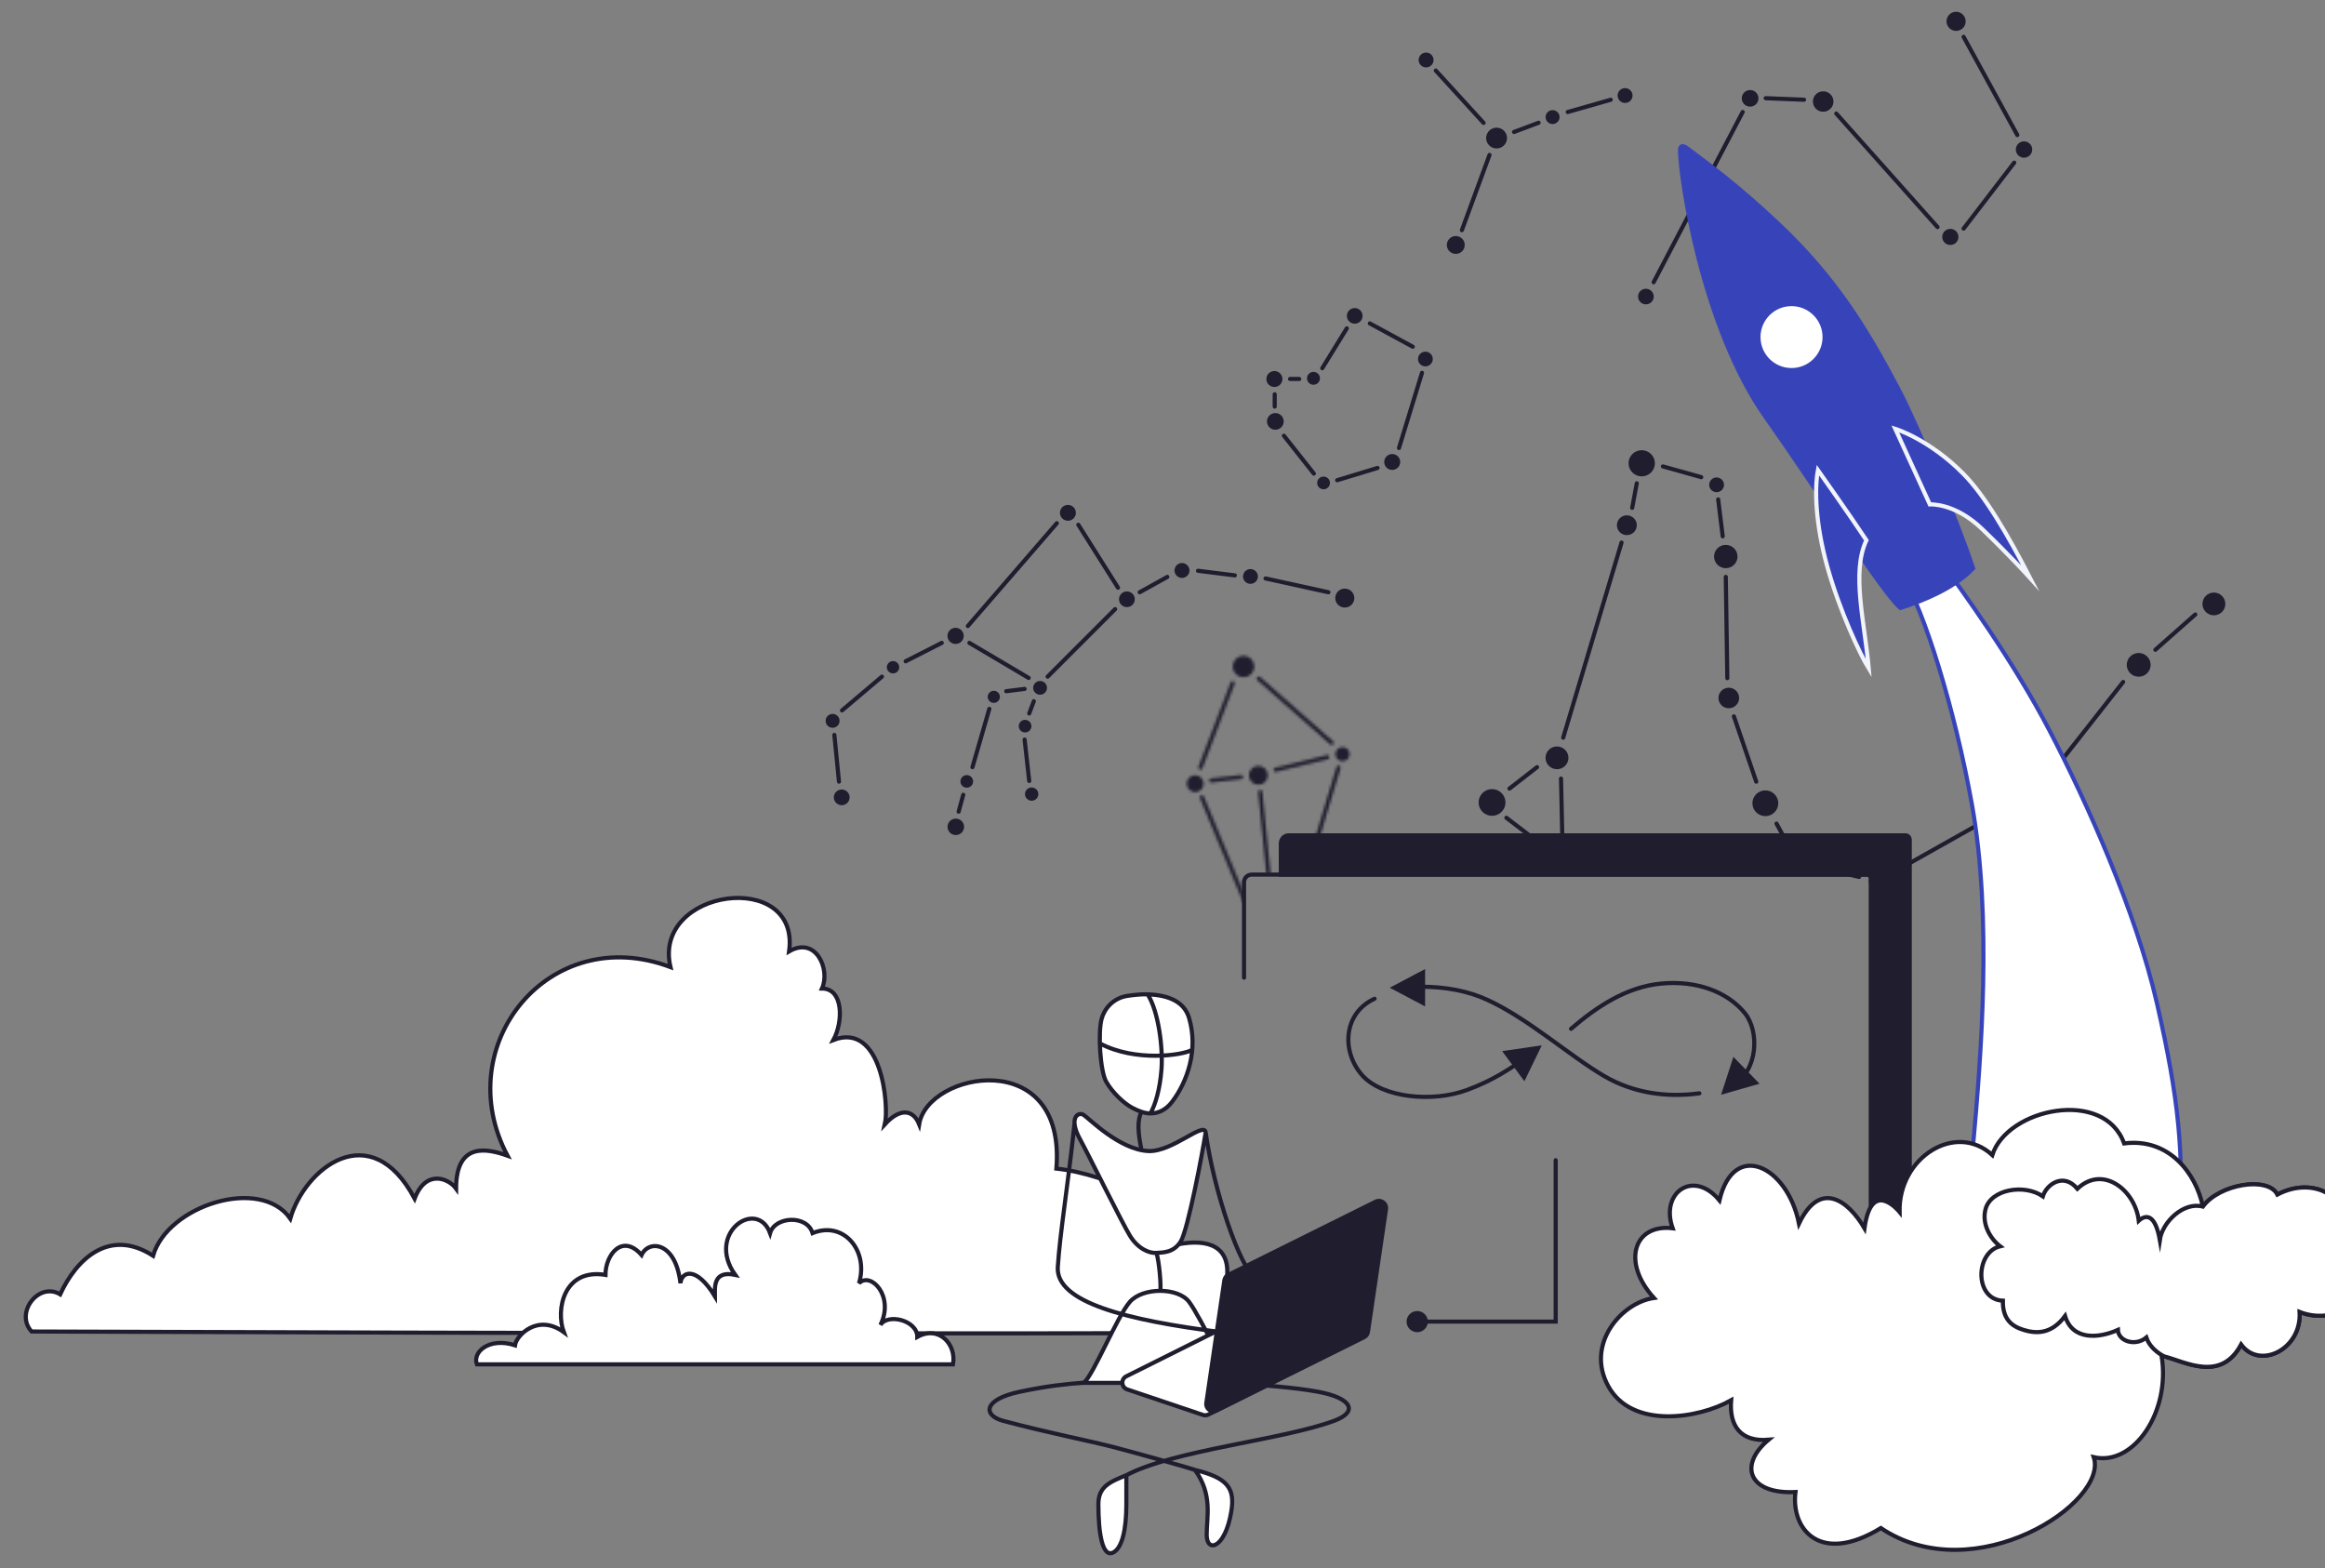 <?xml version="1.0" encoding="UTF-8"?>
<svg xmlns="http://www.w3.org/2000/svg" width="845" height="570" viewBox="0 0 845 570" fill="none">
  <rect x="0" y="0" width="845" height="570" fill="#808080" stroke="none"/>
  <path d="M286.793 345.762C290.949 315.639 236.926 322.91 243.678 351.475C199.525 334.855 163.163 380.041 184.46 420.032C177.188 417.435 165.76 414.839 165.76 431.978C163.163 428.342 154.851 424.707 150.696 435.613C134.592 405.49 110.697 424.707 105.503 442.885C94.594 427.304 60.83 438.21 55.635 456.388C39.532 446.001 27.584 457.946 21.87 470.411C14.079 465.737 5.247 477.163 11.481 483.915C157.968 484.434 459.668 485.161 494.576 483.915C492.498 465.218 467.564 467.295 445.747 465.737C447.825 452.753 438.994 450.156 428.085 452.233C430.683 439.768 403.151 426.784 383.932 424.707C387.568 380.041 337.18 389.389 334.064 408.606C331.986 403.412 327.311 402.374 321.597 408.606C323.155 401.854 320.558 371.211 302.896 377.963C306.532 371.211 306.533 359.266 298.741 359.266C301.858 352.514 296.663 340.049 286.793 345.762Z" fill="white" stroke="#1F1D2E" stroke-width="1.5"></path>
  <path d="M346.365 495.861H173.327C171.596 491.524 177.653 485.886 187.17 488.922C187.603 485.452 195.389 477.213 204.906 484.151C201.878 475.912 204.906 460.879 220.047 463.335C220.047 455.963 226.241 448.157 233.163 456.109C235.758 450.471 245.57 451.192 247.301 466.371C247.733 462.034 253.062 460.012 259.846 471.141C259.846 468.106 258.981 461.6 267.2 463.335C256.385 448.157 275.124 435.293 279.883 448.157C281.613 442.085 293.293 441.364 295.318 448.157C306.704 443.532 315.788 454.662 312.19 466.371C316.516 462.034 325.167 471.141 319.976 481.549C322.572 477.213 333.387 479.815 333.387 485.886C341.173 481.549 347.662 488.488 346.365 495.861Z" fill="white" stroke="#1F1D2E" stroke-width="1.5"></path>
  <path d="M411.548 218.53C411.143 219.615 409.927 220.174 408.827 219.769C407.727 219.365 407.171 218.154 407.575 217.069C407.979 215.984 409.195 215.424 410.295 215.829C411.396 216.234 411.952 217.445 411.548 218.53Z" fill="#1F1D2E" stroke="#1F1D2E" stroke-width="1.5" stroke-linecap="round"></path>
  <path d="M390.135 187.118C389.725 188.218 388.493 188.785 387.378 188.375C386.263 187.965 385.7 186.737 386.109 185.638C386.519 184.538 387.751 183.972 388.866 184.382C389.981 184.792 390.544 186.019 390.135 187.118Z" fill="#1F1D2E" stroke="#1F1D2E" stroke-width="1.5" stroke-linecap="round"></path>
  <path d="M379.662 250.597C379.326 251.499 378.314 251.965 377.398 251.628C376.482 251.291 376.019 250.283 376.356 249.38C376.692 248.478 377.703 248.012 378.62 248.349C379.536 248.686 379.998 249.694 379.662 250.597Z" fill="#1F1D2E" stroke="#1F1D2E" stroke-width="1.5" stroke-linecap="round"></path>
  <path d="M349.368 231.867C348.948 232.996 347.683 233.578 346.538 233.157C345.394 232.736 344.815 231.476 345.236 230.347C345.657 229.218 346.921 228.637 348.066 229.058C349.21 229.478 349.789 230.738 349.368 231.867Z" fill="#1F1D2E" stroke="#1F1D2E" stroke-width="1.5" stroke-linecap="round"></path>
  <path d="M325.968 243.013C325.682 243.779 324.822 244.176 324.043 243.889C323.263 243.602 322.871 242.745 323.156 241.978C323.442 241.212 324.302 240.815 325.081 241.102C325.861 241.389 326.254 242.246 325.968 243.013Z" fill="#1F1D2E" stroke="#1F1D2E" stroke-width="1.5" stroke-linecap="round"></path>
  <path d="M304.275 262.599C303.935 263.514 302.909 263.986 301.98 263.644C301.051 263.303 300.582 262.281 300.923 261.366C301.264 260.451 302.29 259.979 303.219 260.32C304.148 260.662 304.616 261.684 304.275 262.599Z" fill="#1F1D2E" stroke="#1F1D2E" stroke-width="1.5" stroke-linecap="round"></path>
  <path d="M307.906 290.517C307.501 291.604 306.283 292.164 305.181 291.759C304.08 291.353 303.523 290.14 303.927 289.054C304.332 287.967 305.55 287.407 306.652 287.812C307.754 288.218 308.311 289.431 307.906 290.517Z" fill="#1F1D2E" stroke="#1F1D2E" stroke-width="1.5" stroke-linecap="round"></path>
  <path d="M349.497 301.281C349.065 302.438 347.769 303.035 346.596 302.603C345.423 302.172 344.829 300.88 345.261 299.723C345.692 298.566 346.989 297.969 348.162 298.401C349.335 298.832 349.928 300.124 349.497 301.281Z" fill="#1F1D2E" stroke="#1F1D2E" stroke-width="1.5" stroke-linecap="round"></path>
  <path d="M352.828 284.523C352.532 285.317 351.64 285.728 350.832 285.431C350.025 285.134 349.618 284.245 349.914 283.451C350.21 282.656 351.101 282.245 351.909 282.542C352.717 282.84 353.124 283.728 352.828 284.523Z" fill="#1F1D2E" stroke="#1F1D2E" stroke-width="1.5" stroke-linecap="round"></path>
  <path d="M376.516 289.181C376.197 290.038 375.236 290.481 374.366 290.161C373.495 289.841 373.056 288.883 373.376 288.026C373.695 287.17 374.656 286.727 375.526 287.047C376.396 287.367 376.835 288.325 376.516 289.181Z" fill="#1F1D2E" stroke="#1F1D2E" stroke-width="1.5" stroke-linecap="round"></path>
  <path d="M374.01 264.445C373.715 265.238 372.825 265.648 372.019 265.352C371.213 265.055 370.807 264.169 371.102 263.376C371.398 262.583 372.287 262.173 373.093 262.469C373.9 262.766 374.306 263.652 374.01 264.445Z" fill="#1F1D2E" stroke="#1F1D2E" stroke-width="1.5" stroke-linecap="round"></path>
  <path d="M431.433 208.009C431.057 209.019 429.925 209.54 428.901 209.163C427.877 208.786 427.359 207.659 427.735 206.649C428.111 205.639 429.243 205.119 430.268 205.495C431.292 205.872 431.81 207 431.433 208.009Z" fill="#1F1D2E" stroke="#1F1D2E" stroke-width="1.5" stroke-linecap="round"></path>
  <path d="M456.299 210.175C455.927 211.174 454.807 211.69 453.793 211.317C452.78 210.944 452.268 209.828 452.64 208.829C453.012 207.83 454.132 207.315 455.146 207.687C456.159 208.06 456.672 209.176 456.299 210.175Z" fill="#1F1D2E" stroke="#1F1D2E" stroke-width="1.5" stroke-linecap="round"></path>
  <path d="M491.3 218.3C490.782 219.693 489.221 220.41 487.812 219.891C486.402 219.372 485.687 217.819 486.206 216.427C486.725 215.034 488.285 214.317 489.695 214.836C491.105 215.355 491.819 216.908 491.3 218.3Z" fill="#1F1D2E" stroke="#1F1D2E" stroke-width="1.5" stroke-linecap="round"></path>
  <path d="M362.56 253.761C362.282 254.509 361.443 254.896 360.682 254.616C359.922 254.337 359.539 253.5 359.817 252.753C360.096 252.005 360.935 251.618 361.695 251.898C362.456 252.177 362.839 253.014 362.56 253.761Z" fill="#1F1D2E" stroke="#1F1D2E" stroke-width="1.5" stroke-linecap="round"></path>
  <path d="M384.098 190.152L351.756 227.513" stroke="#1F1D2E" stroke-width="1.5" stroke-miterlimit="10" stroke-linecap="round"></path>
  <path d="M405.287 221.381L380.751 245.917" stroke="#1F1D2E" stroke-width="1.5" stroke-miterlimit="10" stroke-linecap="round"></path>
  <path d="M391.904 190.711L406.324 213.585" stroke="#1F1D2E" stroke-width="1.5" stroke-miterlimit="10" stroke-linecap="round"></path>
  <path d="M352.313 233.648L373.855 246.386" stroke="#1F1D2E" stroke-width="1.5" stroke-miterlimit="10" stroke-linecap="round"></path>
  <path d="M372.388 268.777L374.061 283.833" stroke="#1F1D2E" stroke-width="1.5" stroke-miterlimit="10" stroke-linecap="round"></path>
  <path d="M359.562 257.627L353.429 278.817" stroke="#1F1D2E" stroke-width="1.5" stroke-miterlimit="10" stroke-linecap="round"></path>
  <path d="M320.528 245.916L306.03 258.184" stroke="#1F1D2E" stroke-width="1.5" stroke-miterlimit="10" stroke-linecap="round"></path>
  <path d="M303.241 267.105L304.915 284.079" stroke="#1F1D2E" stroke-width="1.5" stroke-miterlimit="10" stroke-linecap="round"></path>
  <path d="M342.276 233.647L329.135 240.34" stroke="#1F1D2E" stroke-width="1.5" stroke-miterlimit="10" stroke-linecap="round"></path>
  <path d="M350.082 288.854L348.409 294.987" stroke="#1F1D2E" stroke-width="1.5" stroke-miterlimit="10" stroke-linecap="round"></path>
  <path d="M414.21 215.247L424.247 209.67" stroke="#1F1D2E" stroke-width="1.5" stroke-miterlimit="10" stroke-linecap="round"></path>
  <path d="M435.4 207.44L448.783 209.113" stroke="#1F1D2E" stroke-width="1.5" stroke-miterlimit="10" stroke-linecap="round"></path>
  <path d="M459.935 210.228L482.798 215.246" stroke="#1F1D2E" stroke-width="1.5" stroke-miterlimit="10" stroke-linecap="round"></path>
  <path d="M375.733 254.837L374.06 259.298" stroke="#1F1D2E" stroke-width="1.5" stroke-miterlimit="10" stroke-linecap="round"></path>
  <path d="M365.696 251.207L372.387 250.376" stroke="#1F1D2E" stroke-width="1.5" stroke-linecap="round"></path>
  <path d="M546.112 293.156C545.272 295.259 542.872 296.293 540.747 295.456C538.623 294.618 537.589 292.231 538.429 290.127C539.269 288.024 541.669 286.99 543.794 287.828C545.918 288.665 546.952 291.052 546.112 293.156Z" fill="#1F1D2E" stroke="#1F1D2E" stroke-width="1.5" stroke-linecap="round"></path>
  <path d="M569.811 311.304C569.286 312.618 567.786 313.265 566.455 312.741C565.125 312.217 564.48 310.723 565.004 309.409C565.529 308.095 567.03 307.447 568.36 307.972C569.69 308.496 570.336 309.99 569.811 311.304Z" fill="#1F1D2E" stroke="#1F1D2E" stroke-width="1.5" stroke-linecap="round"></path>
  <path d="M569.043 276.672C568.35 278.407 566.371 279.26 564.617 278.569C562.864 277.878 562.012 275.908 562.704 274.174C563.397 272.44 565.376 271.586 567.13 272.277C568.883 272.968 569.735 274.938 569.043 276.672Z" fill="#1F1D2E" stroke="#1F1D2E" stroke-width="1.5" stroke-linecap="round"></path>
  <path d="M593.93 191.934C593.348 193.391 591.684 194.109 590.21 193.528C588.735 192.947 588.019 191.29 588.601 189.833C589.183 188.375 590.847 187.657 592.322 188.239C593.796 188.82 594.512 190.476 593.93 191.934Z" fill="#1F1D2E" stroke="#1F1D2E" stroke-width="1.5" stroke-linecap="round"></path>
  <path d="M600.415 169.851C599.595 171.903 597.253 172.912 595.18 172.094C593.107 171.277 592.098 168.948 592.918 166.896C593.737 164.844 596.079 163.835 598.152 164.652C600.225 165.469 601.234 167.799 600.415 169.851Z" fill="#1F1D2E" stroke="#1F1D2E" stroke-width="1.5" stroke-linecap="round"></path>
  <path d="M625.685 176.912C625.291 177.897 624.165 178.385 623.165 177.99C622.165 177.596 621.681 176.474 622.075 175.489C622.468 174.503 623.595 174.015 624.595 174.41C625.595 174.804 626.079 175.926 625.685 176.912Z" fill="#1F1D2E" stroke="#1F1D2E" stroke-width="1.5" stroke-linecap="round"></path>
  <path d="M630.484 203.55C629.77 205.335 627.733 206.214 625.928 205.502C624.123 204.791 623.245 202.763 623.958 200.978C624.671 199.192 626.709 198.314 628.514 199.025C630.319 199.737 631.197 201.764 630.484 203.55Z" fill="#1F1D2E" stroke="#1F1D2E" stroke-width="1.5" stroke-linecap="round"></path>
  <path d="M631.11 254.776C630.499 256.305 628.753 257.058 627.206 256.449C625.659 255.839 624.908 254.102 625.519 252.572C626.129 251.043 627.875 250.29 629.422 250.9C630.969 251.509 631.721 253.247 631.11 254.776Z" fill="#1F1D2E" stroke="#1F1D2E" stroke-width="1.5" stroke-linecap="round"></path>
  <path d="M645.275 293.38C644.472 295.391 642.177 296.38 640.145 295.579C638.113 294.778 637.125 292.495 637.928 290.484C638.731 288.473 641.026 287.484 643.058 288.285C645.09 289.086 646.078 291.369 645.275 293.38Z" fill="#1F1D2E" stroke="#1F1D2E" stroke-width="1.5" stroke-linecap="round"></path>
  <path d="M656.551 313.398C656.284 314.066 655.52 314.398 654.839 314.13C654.159 313.862 653.832 313.099 654.098 312.431C654.365 311.763 655.13 311.431 655.81 311.699C656.49 311.967 656.818 312.73 656.551 313.398Z" fill="#1F1D2E" stroke="#1F1D2E" stroke-width="1.5" stroke-linecap="round"></path>
  <path d="M684.515 321.07C684.035 322.271 682.663 322.864 681.446 322.384C680.229 321.905 679.639 320.539 680.119 319.338C680.599 318.136 681.971 317.544 683.188 318.023C684.405 318.503 684.994 319.869 684.515 321.07Z" fill="#1F1D2E" stroke="#1F1D2E" stroke-width="1.5" stroke-linecap="round"></path>
  <path d="M743.268 287.063C742.76 288.336 741.306 288.964 740.017 288.456C738.728 287.948 738.103 286.5 738.611 285.227C739.12 283.954 740.573 283.327 741.862 283.835C743.152 284.343 743.777 285.79 743.268 287.063Z" fill="#1F1D2E" stroke="#1F1D2E" stroke-width="1.5" stroke-linecap="round"></path>
  <path d="M780.629 242.947C779.899 244.773 777.815 245.672 775.968 244.944C774.122 244.216 773.225 242.142 773.954 240.316C774.684 238.489 776.768 237.591 778.614 238.318C780.461 239.046 781.358 241.12 780.629 242.947Z" fill="#1F1D2E" stroke="#1F1D2E" stroke-width="1.5" stroke-linecap="round"></path>
  <path d="M807.788 220.739C807.095 222.473 805.116 223.326 803.362 222.635C801.609 221.944 800.757 219.975 801.45 218.24C802.142 216.506 804.122 215.653 805.875 216.344C807.628 217.035 808.48 219.004 807.788 220.739Z" fill="#1F1D2E" stroke="#1F1D2E" stroke-width="1.5" stroke-linecap="round"></path>
  <path d="M589.332 197.191L568.127 268.106" stroke="#1F1D2E" stroke-width="1.5" stroke-miterlimit="10" stroke-linecap="round"></path>
  <path d="M567.341 282.961L567.803 304.218" stroke="#1F1D2E" stroke-width="1.5" stroke-miterlimit="10" stroke-linecap="round"></path>
  <path d="M561.765 308.134L547.481 297.207" stroke="#1F1D2E" stroke-width="1.5" stroke-miterlimit="10" stroke-linecap="round"></path>
  <path d="M548.596 286.611L558.633 278.804" stroke="#1F1D2E" stroke-width="1.5" stroke-miterlimit="10" stroke-linecap="round"></path>
  <path d="M627.221 209.66L627.778 246.463" stroke="#1F1D2E" stroke-width="1.5" stroke-miterlimit="10" stroke-linecap="round"></path>
  <path d="M630.169 260.355L638.29 284.095" stroke="#1F1D2E" stroke-width="1.5" stroke-miterlimit="10" stroke-linecap="round"></path>
  <path d="M645.657 299.33L650.92 308.945" stroke="#1F1D2E" stroke-width="1.5" stroke-miterlimit="10" stroke-linecap="round"></path>
  <path d="M661.45 315.329L675.672 318.701" stroke="#1F1D2E" stroke-width="1.5" stroke-miterlimit="10" stroke-linecap="round"></path>
  <path d="M689.345 316.357L734.178 291.106" stroke="#1F1D2E" stroke-width="1.5" stroke-miterlimit="10" stroke-linecap="round"></path>
  <path d="M745.602 281.02L771.647 247.849" stroke="#1F1D2E" stroke-width="1.5" stroke-miterlimit="10" stroke-linecap="round"></path>
  <path d="M783.356 236.148L797.854 223.333" stroke="#1F1D2E" stroke-width="1.5" stroke-miterlimit="10" stroke-linecap="round"></path>
  <path d="M624.458 181.494L626.106 194.921" stroke="#1F1D2E" stroke-width="1.5" stroke-miterlimit="10" stroke-linecap="round"></path>
  <path d="M604.358 169.51L618.299 173.413" stroke="#1F1D2E" stroke-width="1.5" stroke-miterlimit="10" stroke-linecap="round"></path>
  <path d="M594.879 175.645L593.206 184.567" stroke="#1F1D2E" stroke-width="1.5" stroke-miterlimit="10" stroke-linecap="round"></path>
  <path d="M465.161 154.739C464.282 155.643 462.831 155.667 461.92 154.793C461.01 153.919 460.986 152.477 461.865 151.573C462.745 150.669 464.196 150.644 465.106 151.519C466.017 152.393 466.041 153.834 465.161 154.739Z" fill="#1F1D2E" stroke="#1F1D2E" stroke-width="1.5" stroke-linecap="round"></path>
  <path d="M482.168 176.598C481.564 177.219 480.569 177.236 479.944 176.636C479.32 176.036 479.303 175.047 479.906 174.426C480.51 173.806 481.505 173.789 482.13 174.389C482.755 174.989 482.771 175.978 482.168 176.598Z" fill="#1F1D2E" stroke="#1F1D2E" stroke-width="1.5" stroke-linecap="round"></path>
  <path d="M507.533 169.383C506.708 170.231 505.346 170.254 504.491 169.434C503.637 168.613 503.614 167.26 504.44 166.412C505.265 165.563 506.627 165.54 507.482 166.361C508.336 167.181 508.359 168.534 507.533 169.383Z" fill="#1F1D2E" stroke="#1F1D2E" stroke-width="1.5" stroke-linecap="round"></path>
  <path d="M519.438 131.812C518.697 132.574 517.473 132.595 516.705 131.858C515.938 131.121 515.917 129.905 516.659 129.143C517.401 128.38 518.624 128.36 519.392 129.097C520.159 129.834 520.18 131.05 519.438 131.812Z" fill="#1F1D2E" stroke="#1F1D2E" stroke-width="1.5" stroke-linecap="round"></path>
  <path d="M493.876 116.251C493.069 117.08 491.738 117.103 490.903 116.301C490.068 115.499 490.046 114.177 490.853 113.348C491.66 112.518 492.99 112.496 493.825 113.298C494.66 114.1 494.682 115.422 493.876 116.251Z" fill="#1F1D2E" stroke="#1F1D2E" stroke-width="1.5" stroke-linecap="round"></path>
  <path d="M464.726 139.239C463.896 140.092 462.527 140.115 461.669 139.29C460.81 138.466 460.787 137.106 461.617 136.254C462.447 135.401 463.815 135.378 464.674 136.202C465.532 137.027 465.555 138.386 464.726 139.239Z" fill="#1F1D2E" stroke="#1F1D2E" stroke-width="1.5" stroke-linecap="round"></path>
  <path d="M478.521 138.6C477.908 139.23 476.896 139.247 476.261 138.638C475.626 138.028 475.609 137.023 476.222 136.392C476.836 135.762 477.848 135.744 478.483 136.354C479.118 136.964 479.134 137.969 478.521 138.6Z" fill="#1F1D2E" stroke="#1F1D2E" stroke-width="1.5" stroke-linecap="round"></path>
  <path d="M489.488 119.326L480.566 133.824" stroke="#1F1D2E" stroke-width="1.5" stroke-miterlimit="10" stroke-linecap="round"></path>
  <path d="M497.851 117.546L513.466 126.016" stroke="#1F1D2E" stroke-width="1.5" stroke-miterlimit="10" stroke-linecap="round"></path>
  <path d="M516.813 135.496L508.448 162.82" stroke="#1F1D2E" stroke-width="1.5" stroke-miterlimit="10" stroke-linecap="round"></path>
  <path d="M500.642 170.069L485.978 174.525" stroke="#1F1D2E" stroke-width="1.5" stroke-miterlimit="10" stroke-linecap="round"></path>
  <path d="M466.625 158.359L477.502 172.118" stroke="#1F1D2E" stroke-width="1.5" stroke-miterlimit="10" stroke-linecap="round"></path>
  <path d="M463.28 143.303L463.28 147.764" stroke="#1F1D2E" stroke-width="1.5" stroke-miterlimit="10" stroke-linecap="round"></path>
  <path d="M472.202 137.727L468.856 137.727" stroke="#1F1D2E" stroke-width="1.5" stroke-miterlimit="10" stroke-linecap="round"></path>
  <ellipse cx="3.795" cy="3.779" rx="3.795" ry="3.779" transform="matrix(0.921 0.389 -0.393 0.92 541.908 45.225)" fill="#1F1D2E"></ellipse>
  <ellipse cx="2.711" cy="2.699" rx="2.711" ry="2.699" transform="matrix(0.921 0.389 -0.393 0.92 589.182 31.18)" fill="#1F1D2E"></ellipse>
  <ellipse cx="2.711" cy="2.699" rx="2.711" ry="2.699" transform="matrix(0.921 0.389 -0.393 0.92 516.866 18.264)" fill="#1F1D2E"></ellipse>
  <ellipse cx="2.534" cy="2.522" rx="2.534" ry="2.522" transform="matrix(0.921 0.389 -0.393 0.92 562.936 39.244)" fill="#1F1D2E"></ellipse>
  <ellipse cx="3.253" cy="3.239" rx="3.253" ry="3.239" transform="matrix(0.921 0.389 -0.393 0.92 527.366 84.785)" fill="#1F1D2E"></ellipse>
  <path d="M521.83 25.651L539.195 44.667" stroke="#1F1D2E" stroke-width="1.5" stroke-linecap="round"></path>
  <path d="M585.398 36.248L569.785 40.709" stroke="#1F1D2E" stroke-width="1.5" stroke-linecap="round"></path>
  <path d="M559.19 44.613L550.268 47.959" stroke="#1F1D2E" stroke-width="1.5" stroke-linecap="round"></path>
  <path d="M541.347 56.318L531.31 83.642" stroke="#1F1D2E" stroke-width="1.5" stroke-linecap="round"></path>
  <path d="M600.278 107.584C600.387 108.723 599.545 109.743 598.387 109.853C597.229 109.963 596.208 109.119 596.099 107.98C595.99 106.84 596.831 105.82 597.99 105.71C599.148 105.601 600.168 106.444 600.278 107.584Z" fill="#1F1D2E" stroke="#1F1D2E" stroke-width="1.5" stroke-linecap="round"></path>
  <path d="M638.34 35.524C638.459 36.766 637.543 37.876 636.282 37.995C635.021 38.115 633.91 37.197 633.791 35.955C633.672 34.714 634.588 33.603 635.849 33.484C637.11 33.364 638.221 34.283 638.34 35.524Z" fill="#1F1D2E" stroke="#1F1D2E" stroke-width="1.5" stroke-linecap="round"></path>
  <path d="M665.591 36.616C665.747 38.24 664.547 39.691 662.901 39.847C661.256 40.003 659.802 38.804 659.646 37.179C659.49 35.555 660.69 34.105 662.336 33.949C663.981 33.793 665.435 34.992 665.591 36.616Z" fill="#1F1D2E" stroke="#1F1D2E" stroke-width="1.5" stroke-linecap="round"></path>
  <path d="M711.015 85.898C711.129 87.09 710.25 88.156 709.039 88.271C707.828 88.385 706.762 87.504 706.647 86.312C706.533 85.121 707.413 84.054 708.623 83.94C709.834 83.825 710.901 84.707 711.015 85.898Z" fill="#1F1D2E" stroke="#1F1D2E" stroke-width="1.5" stroke-linecap="round"></path>
  <path d="M737.837 54.136C737.953 55.35 737.057 56.436 735.824 56.553C734.591 56.669 733.504 55.771 733.387 54.557C733.271 53.344 734.167 52.258 735.4 52.141C736.633 52.024 737.72 52.922 737.837 54.136Z" fill="#1F1D2E" stroke="#1F1D2E" stroke-width="1.5" stroke-linecap="round"></path>
  <path d="M713.642 7.501C713.786 9.001 712.687 10.332 711.186 10.474C709.686 10.616 708.353 9.515 708.209 8.015C708.065 6.515 709.164 5.184 710.665 5.042C712.165 4.899 713.498 6 713.642 7.501Z" fill="#1F1D2E" stroke="#1F1D2E" stroke-width="1.5" stroke-linecap="round"></path>
  <path d="M633.355 40.707L601.002 102.567" stroke="#1F1D2E" stroke-width="1.5" stroke-miterlimit="10" stroke-linecap="round"></path>
  <path d="M641.72 35.69L655.66 36.247" stroke="#1F1D2E" stroke-width="1.5" stroke-miterlimit="10" stroke-linecap="round"></path>
  <path d="M667.371 41.264L704.174 82.528" stroke="#1F1D2E" stroke-width="1.5" stroke-miterlimit="10" stroke-linecap="round"></path>
  <path d="M713.653 13.383L733.17 49.071" stroke="#1F1D2E" stroke-width="1.5" stroke-miterlimit="10" stroke-linecap="round"></path>
  <path d="M732.054 59.108L713.653 83.085" stroke="#1F1D2E" stroke-width="1.5" stroke-miterlimit="10" stroke-linecap="round"></path>
  <path fill-rule="evenodd" clip-rule="evenodd" d="M465.511 317.871H678.496C679.33 317.871 679.999 318.542 679.999 319.364V441.754H692.565C693.395 441.754 694.072 441.034 694.072 440.137V305.218C694.072 304.328 693.401 303.602 692.565 303.602H468.29C466.759 303.602 465.511 304.934 465.511 306.583V317.871Z" fill="#1F1D2E"></path>
  <path d="M465.511 317.871H464.761V318.621H465.511V317.871ZM679.999 441.754H679.249V442.504H679.999V441.754ZM465.511 318.621H678.496V317.121H465.511V318.621ZM678.496 318.621C678.918 318.621 679.249 318.959 679.249 319.364H680.749C680.749 318.125 679.741 317.121 678.496 317.121V318.621ZM679.249 319.364V441.754H680.749V319.364H679.249ZM692.565 441.004H679.999V442.504H692.565V441.004ZM693.322 440.137C693.322 440.669 692.934 441.004 692.565 441.004V442.504C693.856 442.504 694.822 441.4 694.822 440.137H693.322ZM693.322 305.218V440.137H694.822V305.218H693.322ZM692.565 304.352C692.936 304.352 693.322 304.69 693.322 305.218H694.822C694.822 303.966 693.865 302.852 692.565 302.852V304.352ZM468.29 304.352H692.565V302.852H468.29V304.352ZM466.261 306.583C466.261 305.299 467.221 304.352 468.29 304.352V302.852C466.297 302.852 464.761 304.569 464.761 306.583H466.261ZM466.261 317.871V306.583H464.761V317.871H466.261Z" fill="#1F1D2E"></path>
  <path d="M452.127 355.311V320.623C452.127 319.102 453.371 317.871 454.897 317.871H678.495C679.329 317.871 679.998 318.542 679.998 319.364V443.933C679.998 444.761 679.323 445.425 678.495 445.425H609.863" stroke="#1F1D2E" stroke-width="1.5" stroke-miterlimit="10" stroke-linecap="round"></path>
  <mask id="mask0_771_5697" style="mask-type:alpha" maskUnits="userSpaceOnUse" x="431" y="238" width="60" height="116">
    <path d="M460.028 281.778C460.028 283.246 458.829 284.445 457.34 284.445C455.85 284.445 454.651 283.246 454.651 281.778C454.651 280.31 455.85 279.111 457.34 279.111C458.829 279.111 460.028 280.31 460.028 281.778Z" fill="#1F1D2E" stroke="#1F1D2E" stroke-width="1.5" stroke-linecap="round"></path>
    <path d="M489.749 274.09C489.749 275.086 488.935 275.902 487.921 275.902C486.906 275.902 486.092 275.086 486.092 274.09C486.092 273.093 486.906 272.277 487.921 272.277C488.935 272.277 489.749 273.093 489.749 274.09Z" fill="#1F1D2E" stroke="#1F1D2E" stroke-width="1.5" stroke-linecap="round"></path>
    <path d="M455.117 242.245C455.117 243.982 453.698 245.399 451.937 245.399C450.177 245.399 448.758 243.982 448.758 242.245C448.758 240.507 450.177 239.09 451.937 239.09C453.698 239.09 455.117 240.507 455.117 242.245Z" fill="#1F1D2E" stroke="#1F1D2E" stroke-width="1.5" stroke-linecap="round"></path>
    <path d="M436.693 284.826C436.693 286.092 435.658 287.126 434.373 287.126C433.087 287.126 432.053 286.092 432.053 284.826C432.053 283.56 433.087 282.525 434.373 282.525C435.658 282.525 436.693 283.56 436.693 284.826Z" fill="#1F1D2E" stroke="#1F1D2E" stroke-width="1.5" stroke-linecap="round"></path>
    <path d="M465.925 350.104C465.925 351.303 464.945 352.283 463.727 352.283C462.509 352.283 461.53 351.303 461.53 350.104C461.53 348.906 462.509 347.926 463.727 347.926C464.945 347.926 465.925 348.906 465.925 350.104Z" fill="#1F1D2E" stroke="#1F1D2E" stroke-width="1.5" stroke-linecap="round"></path>
    <path d="M447.987 248.295L436.277 278.964" stroke="#1F1D2E" stroke-width="1.5" stroke-miterlimit="10" stroke-linecap="round"></path>
    <path d="M457.469 246.623L483.993 269.985" stroke="#1F1D2E" stroke-width="1.5" stroke-miterlimit="10" stroke-linecap="round"></path>
    <path d="M486.465 278.963L466.676 344.736" stroke="#1F1D2E" stroke-width="1.5" stroke-miterlimit="10" stroke-linecap="round"></path>
    <path d="M458.026 287.887L463.728 344.738" stroke="#1F1D2E" stroke-width="1.5" stroke-miterlimit="10" stroke-linecap="round"></path>
    <path d="M436.835 289.793L459.794 345.226" stroke="#1F1D2E" stroke-width="1.5" stroke-miterlimit="10" stroke-linecap="round"></path>
    <path d="M463.602 279.764L482.424 275.188" stroke="#1F1D2E" stroke-width="1.5" stroke-miterlimit="10" stroke-linecap="round"></path>
    <path d="M440.182 283.664L451.014 282.416" stroke="#1F1D2E" stroke-width="1.5" stroke-miterlimit="10" stroke-linecap="round"></path>
  </mask>
  <g mask="url(#mask0_771_5697)">
    <path d="M452.305 320.043V354.73L399.263 266.659L448.447 186.613L552.121 240.62L678.673 317.29H455.075C453.549 317.29 452.305 318.521 452.305 320.043Z" fill="#1F1D2E"></path>
  </g>
  <path d="M716.678 292.353C710.575 258.328 699.317 221.551 691.142 208.78L704.336 202.537C713.557 215.292 731.538 239.92 744.894 265.542C758.251 291.163 776.3 331.296 783.935 364.678C791.998 399.936 793.744 418.973 792.138 448.874C790.079 487.208 762.811 502.497 758.982 518.684L717.137 415.888C720.005 383.952 724.09 333.669 716.678 292.353Z" fill="white" stroke="#3744B9" stroke-width="1.5" stroke-linecap="round"></path>
  <path d="M610.585 54.739C610.674 64.959 618.746 119.227 641.82 151.758C658.89 175.822 684.647 216.139 690.677 220.96C700.068 217.989 709.083 213.887 715.311 208.305C715.944 207.741 716.546 207.158 717.118 206.563C711.565 189.715 696.64 153.964 689.746 140.982C678.789 120.351 667.687 101.451 646.22 81.24C631.301 67.206 622.091 60.59 613.306 53.955C610.342 51.724 610.585 54.739 610.585 54.739Z" fill="#3744B9" stroke="#3744B9" stroke-width="1.5" stroke-miterlimit="10" stroke-linecap="round"></path>
  <path d="M652.045 134.469C658.665 133.955 663.614 128.183 663.099 121.576C662.584 114.97 656.8 110.031 650.181 110.545C643.561 111.06 638.612 116.832 639.126 123.439C639.641 130.045 645.425 134.984 652.045 134.469Z" fill="white" stroke="#3744B9" stroke-width="1.5" stroke-miterlimit="10" stroke-linecap="round"></path>
  <path d="M660.714 170.875C659.475 177.466 659.686 189.998 664.107 205.92C668.528 221.842 675.999 237.792 679.185 242.966C677.763 226.414 672.752 208.025 678.335 196.351C672.177 187.043 660.714 170.875 660.714 170.875Z" fill="#3744B9" stroke="#F2F4FB" stroke-width="1.5" stroke-miterlimit="10" stroke-linecap="round"></path>
  <path d="M688.828 155.865L701.377 183.322C701.377 183.322 710.393 182.622 720.422 192.29C730.451 201.958 736.395 208.505 737.845 210.111C729.726 194.344 721.436 180.17 713.556 172.193C701.088 159.585 688.828 155.865 688.828 155.865Z" fill="#3744B9" stroke="#F2F4FB" stroke-width="1.5" stroke-miterlimit="10" stroke-linecap="round"></path>
  <path d="M499.58 362.975C488.373 368.055 487.346 381.858 494.921 390.603C502.262 399.079 520.715 400.776 533.23 396.113C543.578 392.258 548.039 388.687 556.132 383.621" stroke="#1F1D2E" stroke-width="1.5" stroke-miterlimit="10" stroke-linecap="round"></path>
  <path d="M617.619 397.354C605.394 398.999 593.439 397.142 583.107 391.13C570.579 383.839 555.68 370.365 540.675 363.433C533.672 360.19 525.555 358.569 515.806 358.61" stroke="#1F1D2E" stroke-width="1.5" stroke-miterlimit="10" stroke-linecap="round"></path>
  <path d="M570.973 373.908C580.381 365.826 591.135 358.653 603.802 357.461C616.468 356.27 627.779 360.364 634.175 368.255C639.49 374.812 639.021 389.223 629.747 394.355" stroke="#1F1D2E" stroke-width="1.5" stroke-miterlimit="10" stroke-linecap="round"></path>
  <path d="M517.188 364.515L506.693 358.975L517.188 353.435V364.515Z" fill="#1F1D2E" stroke="#1F1D2E" stroke-width="1.5" stroke-linecap="round"></path>
  <path d="M547.29 382.581L559.05 380.869L553.895 391.508L547.29 382.581Z" fill="#1F1D2E" stroke="#1F1D2E" stroke-width="1.5" stroke-linecap="round"></path>
  <path d="M638.077 393.484L626.66 396.762L630.317 385.528L638.077 393.484Z" fill="#1F1D2E" stroke="#1F1D2E" stroke-width="1.5" stroke-linecap="round"></path>
  <path d="M690.383 440.482C689.958 420.633 710.787 407.541 724.083 419.789C729.491 402.79 764.773 395.376 771.999 415.565C788.294 413.454 798.071 426.405 800.621 438.512C806.573 430.347 824.285 427.39 827.685 434.148C841.288 426.968 854.466 436.259 848.514 443.861C869.769 444.706 869.769 462.021 856.591 463.71C862.542 472.157 848.514 481.87 835.762 476.802C836.612 490.316 821.309 497.918 814.508 488.627C806.856 502.986 793.253 494.293 785.602 492.721C789.002 513.122 775.4 532.971 760.947 529.592C766.473 546.063 717.588 578.159 683.582 555.354C661.477 568.868 650.85 555.776 652.55 542.262C635.547 543.107 631.721 532.549 642.773 523.257C632.571 524.102 628.427 518.19 629.171 508.899C617.162 515.656 593.157 519.386 584.537 503.831C576.106 488.627 589.213 473.424 601.115 471.734C589.213 458.642 593.889 444.706 607.916 446.395C603.241 433.303 615.568 424.857 624.92 436.259C630.021 414.299 649.575 423.59 653.826 444.706C661.477 428.657 671.679 436.259 677.63 446.395C680.181 427.813 690.383 440.482 690.383 440.482Z" fill="white" stroke="#1F1D2E" stroke-width="1.5" stroke-miterlimit="10" stroke-linecap="round"></path>
  <path d="M856.591 463.711C862.543 472.158 848.515 481.871 835.762 476.803C836.612 490.318 821.309 497.919 814.508 488.628C807.163 502.424 794.316 494.952 786.535 492.945C786.535 492.945 781.623 490.717 780.076 486.094C776.038 489.473 769.874 487.42 769.732 483.338C762.612 486.505 753.19 487.15 750.533 478.282C745.361 485.25 739.622 484.616 735.442 483.338C731.05 481.989 727.791 479.337 727.932 472.721C717.518 472.299 717.825 455.101 726.941 452.942C723.327 450.197 720.198 444.801 721.627 439.428C723.54 432.248 735.655 430.137 742.456 434.782C743.731 430.559 749.895 425.914 754.996 432.037C764.348 423.169 776.038 432.671 777.313 443.651C779.864 441.328 783.264 441.117 784.965 450.619C785.909 444.179 793.502 436.648 800.622 438.513C806.573 430.348 824.285 427.392 827.686 434.149C841.288 426.969 854.466 436.261 848.515 443.862C869.769 444.707 869.769 462.022 856.591 463.711Z" fill="white" stroke="#1F1D2E" stroke-width="1.5" stroke-miterlimit="10" stroke-linecap="round"></path>
  <path d="M392.462 413.913C388.24 406.179 391.904 403.929 393.867 405.221C395.829 406.513 406.843 417.806 417.324 418.333C426 418.77 437.611 407.42 438.187 411.55C437.072 418.799 431.723 447.039 429.125 451.194C426.528 455.349 422.661 455.166 420.295 455.349C421.265 458.112 422.083 467.485 421.679 469.138C425.94 469.146 430.115 470.469 432.132 473.109C433.511 474.915 435.773 478.916 438.154 483.405C442.758 492.083 447.811 502.586 447.811 502.586H393.867C396.704 500.385 402.92 485.824 407.666 477.587C408.767 475.676 409.788 474.106 410.67 473.109C413.02 470.454 417.393 469.13 421.679 469.138C422.083 467.485 421.265 458.112 420.295 455.349C417.654 455.553 413.542 453.791 410.67 449.117C407.799 444.442 395.808 420.041 392.462 413.913Z" fill="white"></path>
  <path d="M438.187 411.55C441.141 432.74 450.526 460.652 456.521 464.936C462.517 469.22 469.587 473.109 477.33 473.109M438.187 411.55C437.611 407.42 426 418.77 417.324 418.333C406.843 417.806 395.829 406.513 393.867 405.221C391.904 403.929 388.24 406.179 392.462 413.913C395.808 420.041 407.799 444.442 410.67 449.117C413.542 453.791 417.654 455.553 420.295 455.349M438.187 411.55C437.072 418.799 431.723 447.039 429.125 451.194C426.528 455.349 422.661 455.166 420.295 455.349M390.53 408.341C387.908 432.67 385.303 447.609 384.446 460.46C383.59 473.311 409.585 479.84 443.943 484.167M420.295 455.349C421.265 458.112 422.083 467.485 421.679 469.138M421.679 469.138C417.393 469.13 413.02 470.454 410.67 473.109C405.986 478.404 397.362 499.874 393.867 502.586H447.811C447.811 502.586 436.177 478.404 432.132 473.109C430.115 470.469 425.94 469.146 421.679 469.138Z" stroke="#1F1D2E" stroke-width="1.5" stroke-linecap="round"></path>
  <path d="M414.767 404.301C412.536 408.762 414.767 416.569 414.767 417.684" stroke="#1F1D2E" stroke-width="1.5"></path>
  <path d="M426.027 400.393C423.77 403.383 421.006 404.657 418.102 404.657C416.249 404.657 414.062 403.968 411.529 402.623C408.481 401.006 404.342 397.156 402.049 393.144C400.698 390.779 399.872 384.729 399.732 379.212C399.641 375.623 399.841 372.259 400.376 370.281C401.28 366.935 404.279 362.736 409.856 361.917C412.289 361.559 415.023 361.304 417.105 361.378C424.912 361.654 430.439 364.147 432.161 369.979C435.594 381.607 431.5 393.144 426.027 400.393Z" fill="white"></path>
  <path d="M418.102 404.657C421.006 404.657 423.77 403.383 426.027 400.393C431.5 393.144 435.594 381.607 432.161 369.979C430.439 364.147 424.912 361.654 417.105 361.378M418.102 404.657C416.249 404.657 414.062 403.968 411.529 402.623C408.481 401.006 404.342 397.156 402.049 393.144C399.819 389.24 399.019 375.3 400.376 370.281C401.28 366.935 404.279 362.736 409.856 361.917C412.289 361.559 415.023 361.304 417.105 361.378M418.102 404.657C419.893 401.508 421.566 395.932 422.123 388.683C422.736 380.722 421.008 367.493 417.105 361.378M399.716 379.203C412.593 386.057 429.776 383.53 433.163 381.607" stroke="#1F1D2E" stroke-width="1.5" stroke-linecap="round"></path>
  <path d="M447.481 549.442C445.25 562.825 438.559 564.498 438.559 557.806C438.559 551.115 440.789 543.308 434.312 534.221C433.33 533.861 428.596 532.497 423.062 530.943C417.783 532.478 413.083 534.18 409.363 536.14V546.673C409.363 556.288 407.709 562.192 405.008 563.981C400.653 566.865 399.201 557.25 399.201 546.673C399.201 540.335 403.245 538.63 409.363 536.14C413.083 534.18 417.783 532.478 423.062 530.943C428.596 532.497 433.33 533.861 434.312 534.221C446.365 537.174 448.89 540.988 447.481 549.442Z" fill="white"></path>
  <path d="M434.312 534.221C432.175 533.438 412.266 527.897 405.008 525.999C395.814 523.596 381.309 520.845 364.58 516.384C357.331 514.451 357.062 508.663 370.714 505.789C380.751 503.676 387.443 503.001 394.692 502.443M434.312 534.221C446.365 537.174 448.89 540.988 447.481 549.442C445.25 562.825 438.559 564.498 438.559 557.806C438.559 551.115 440.789 543.308 434.312 534.221ZM409.363 536.14C426.784 526.961 465.713 523.426 484.855 516.384C493.95 513.038 491.161 508.02 478.893 505.789C470.081 504.187 459.934 503.559 447.109 502.443M409.363 536.14C403.245 538.63 399.201 540.335 399.201 546.673C399.201 557.25 400.653 566.865 405.008 563.981C407.709 562.192 409.363 556.288 409.363 546.673C409.363 543.885 409.363 538.313 409.363 536.14Z" stroke="#1F1D2E" stroke-width="1.5" stroke-linecap="round"></path>
  <path d="M409.346 500.198L465.519 472.132C466.139 471.822 466.859 471.772 467.518 471.994L495.014 481.254C497.205 481.992 497.422 484.993 495.36 486.024L439.187 514.09C438.567 514.399 437.847 514.449 437.189 514.227L409.692 504.967C407.501 504.23 407.284 501.228 409.346 500.198Z" fill="white" stroke="#1F1D2E" stroke-width="1.5" stroke-linecap="round"></path>
  <path d="M446.396 463.353L500.006 436.723C501.883 435.79 504.034 437.352 503.729 439.425L497.171 484.031C497.048 484.872 496.52 485.6 495.758 485.978L442.148 512.609C440.272 513.541 438.121 511.98 438.425 509.906L444.983 465.3C445.107 464.459 445.635 463.732 446.396 463.353Z" fill="#1F1D2E" stroke="#1F1D2E" stroke-width="1.5" stroke-linecap="round"></path>
  <path d="M515.073 480.32H565.401V421.666" stroke="#1F1D2E" stroke-width="1.5" stroke-miterlimit="10" stroke-linecap="round"></path>
  <ellipse cx="515.073" cy="480.319" rx="3.871" ry="3.846" fill="#1F1D2E"></ellipse>
</svg>
